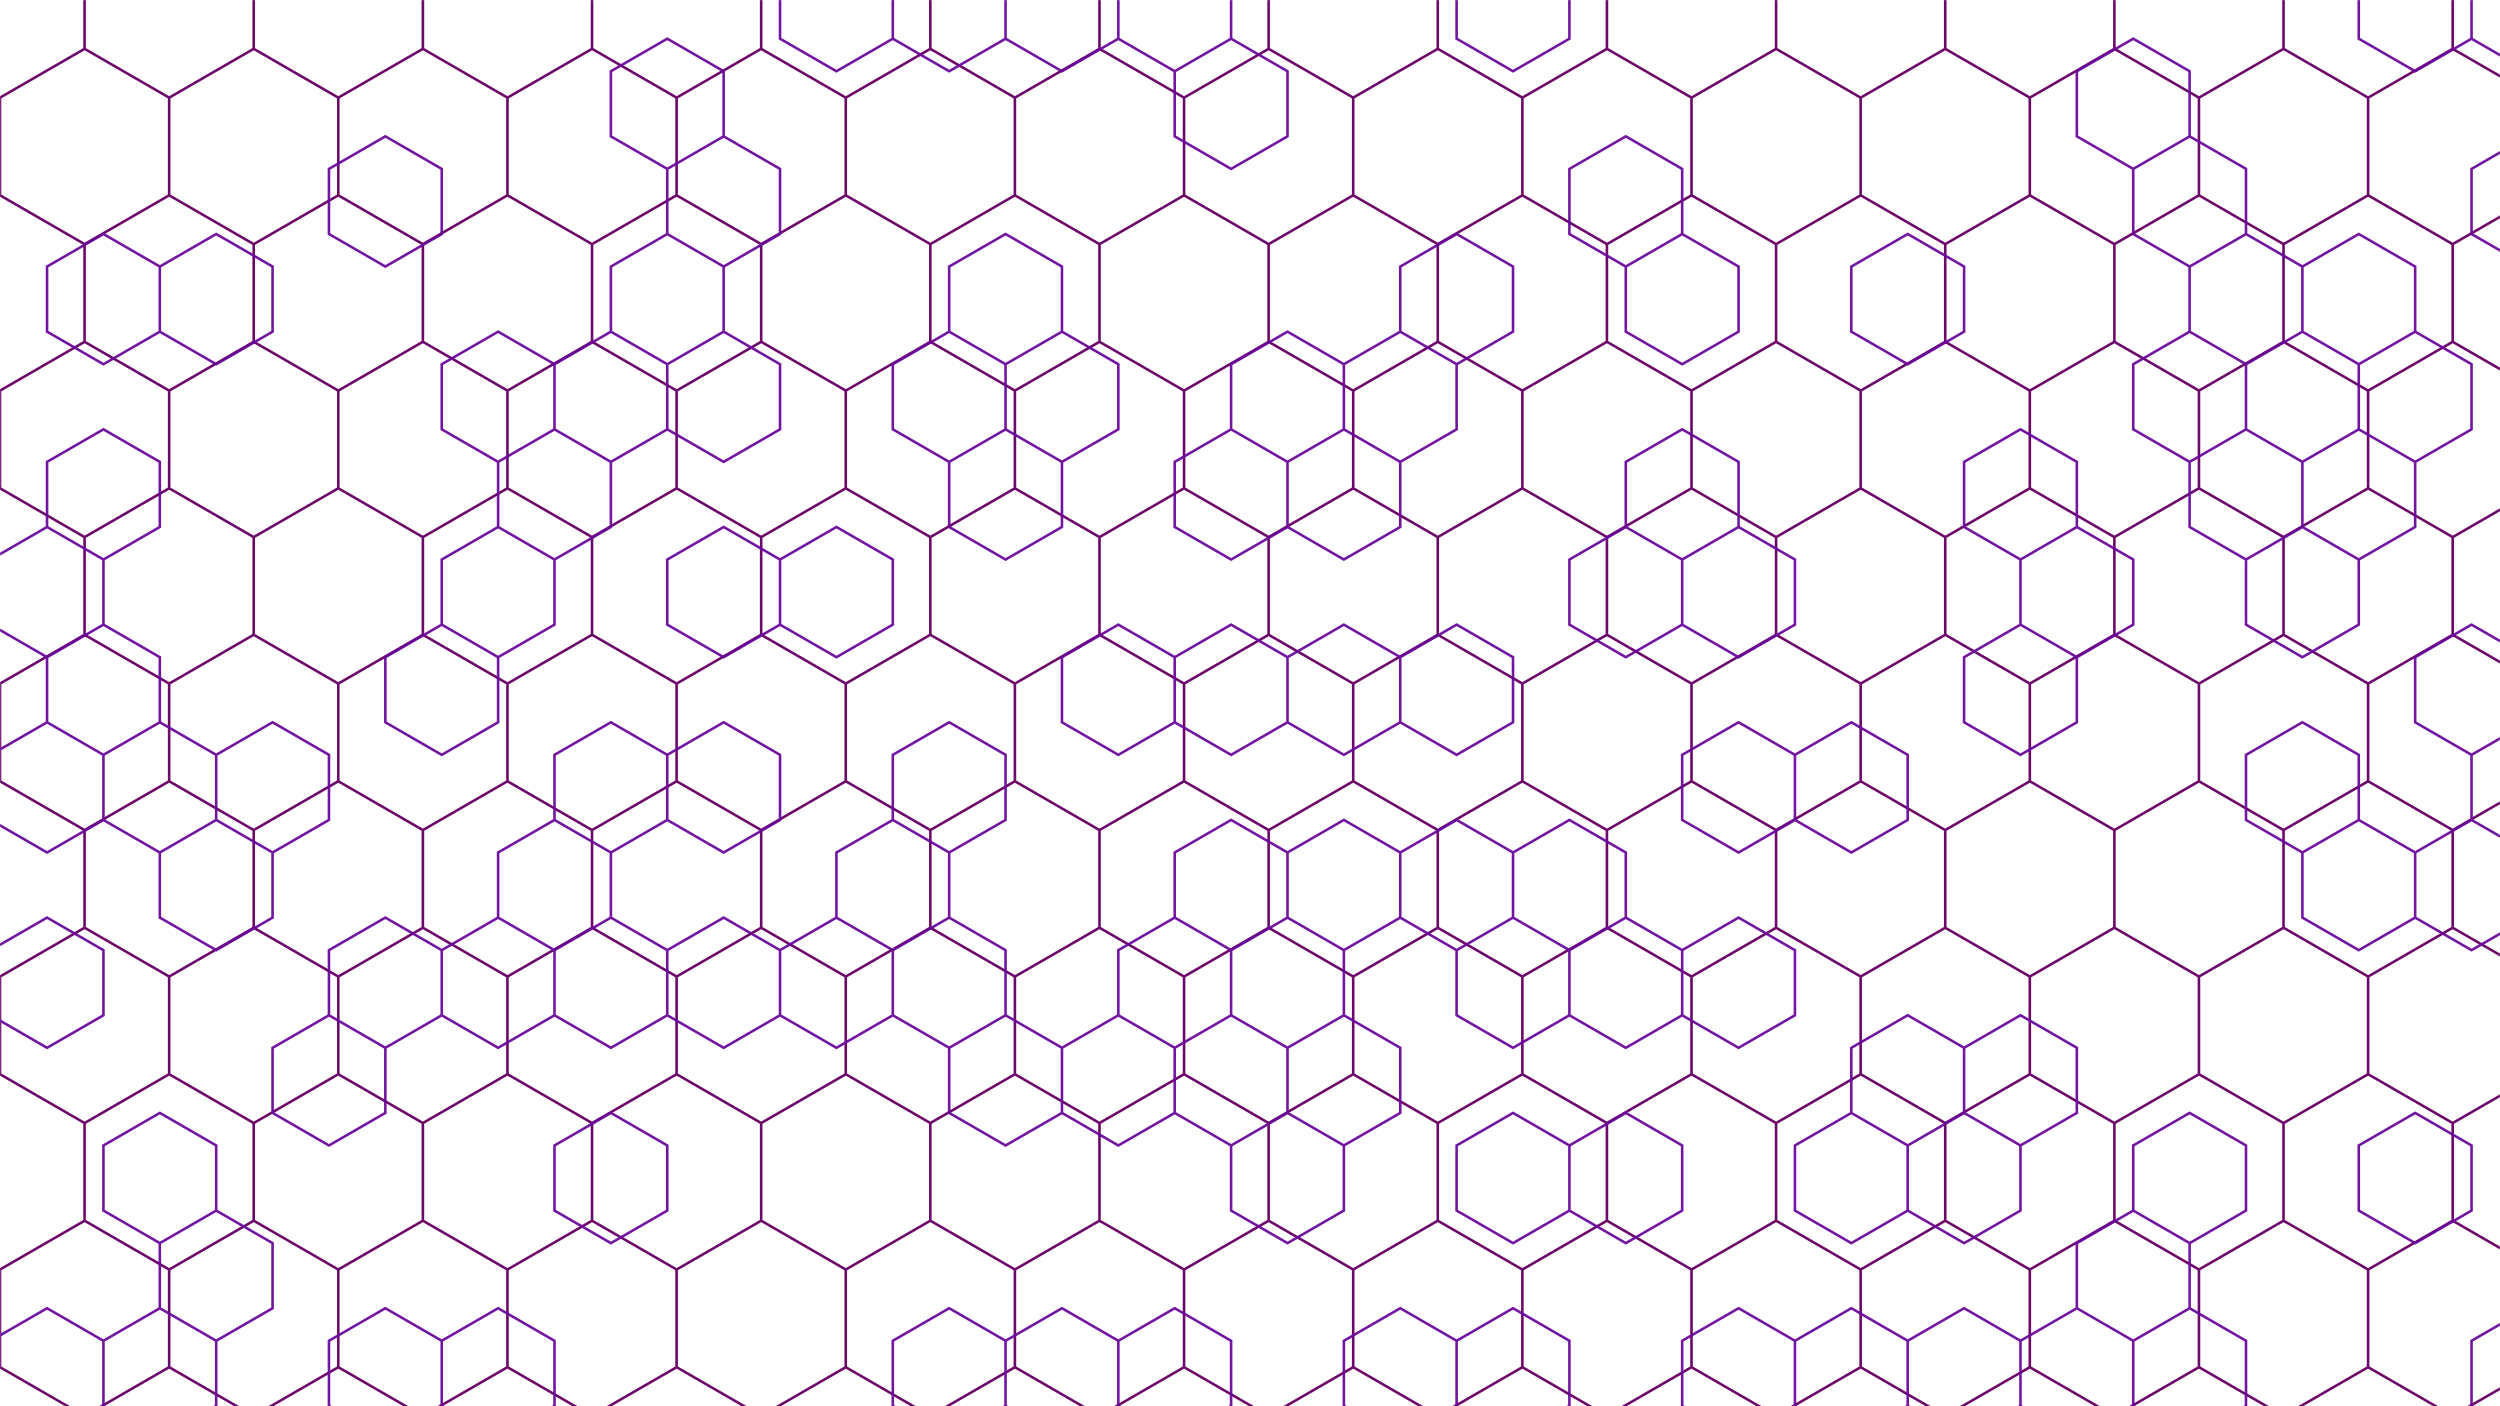 <svg xmlns="http://www.w3.org/2000/svg" version="1.1" xmlns:xlink="http://www.w3.org/1999/xlink" xmlns:svgjs="http://svgjs.dev/svgjs" width="1920" height="1080" preserveAspectRatio="none" viewBox="0 0 1920 1080"><g mask="url(&quot;#SvgjsMask1034&quot;)" fill="none"><path d="M0 -75L64.95 -37.5L64.95 37.5L0 75L-64.95 37.5L-64.95 -37.5zM64.95 37.5L129.91 75L129.91 150L64.95 187.5L0 150L0 75zM0 150L64.95 187.5L64.95 262.5L0 300L-64.95 262.5L-64.95 187.5zM64.95 262.5L129.91 300L129.91 375L64.95 412.5L0 375L0 300zM0 375L64.95 412.5L64.95 487.5L0 525L-64.95 487.5L-64.95 412.5zM64.95 487.5L129.91 525L129.91 600L64.95 637.5L0 600L0 525zM0 600L64.95 637.5L64.95 712.5L0 750L-64.95 712.5L-64.95 637.5zM64.95 712.5L129.91 750L129.91 825L64.95 862.5L0 825L0 750zM0 825L64.95 862.5L64.95 937.5L0 975L-64.95 937.5L-64.95 862.5zM64.95 937.5L129.91 975L129.91 1050L64.95 1087.5L0 1050L0 975zM0 1050L64.95 1087.5L64.95 1162.5L0 1200L-64.95 1162.5L-64.95 1087.5zM129.91 -75L194.86 -37.5L194.86 37.5L129.91 75L64.95 37.5L64.95 -37.5zM194.86 37.5L259.81 75L259.81 150L194.86 187.5L129.91 150L129.91 75zM129.91 150L194.86 187.5L194.86 262.5L129.91 300L64.95 262.5L64.95 187.5zM194.86 262.5L259.81 300L259.81 375L194.86 412.5L129.91 375L129.91 300zM129.91 375L194.86 412.5L194.86 487.5L129.91 525L64.95 487.5L64.95 412.5zM194.86 487.5L259.81 525L259.81 600L194.86 637.5L129.91 600L129.91 525zM129.91 600L194.86 637.5L194.86 712.5L129.91 750L64.95 712.5L64.95 637.5zM194.86 712.5L259.81 750L259.81 825L194.86 862.5L129.91 825L129.91 750zM129.91 825L194.86 862.5L194.86 937.5L129.91 975L64.95 937.5L64.95 862.5zM194.86 937.5L259.81 975L259.81 1050L194.86 1087.5L129.91 1050L129.91 975zM129.91 1050L194.86 1087.5L194.86 1162.5L129.91 1200L64.95 1162.5L64.95 1087.5zM259.81 -75L324.77 -37.5L324.77 37.5L259.81 75L194.86 37.5L194.86 -37.5zM324.77 37.5L389.72 75L389.72 150L324.77 187.5L259.81 150L259.81 75zM259.81 150L324.77 187.5L324.77 262.5L259.81 300L194.86 262.5L194.86 187.5zM324.77 262.5L389.72 300L389.72 375L324.77 412.5L259.81 375L259.81 300zM259.81 375L324.77 412.5L324.77 487.5L259.81 525L194.86 487.5L194.86 412.5zM324.77 487.5L389.72 525L389.72 600L324.77 637.5L259.81 600L259.81 525zM259.81 600L324.77 637.5L324.77 712.5L259.81 750L194.86 712.5L194.86 637.5zM324.77 712.5L389.72 750L389.72 825L324.77 862.5L259.81 825L259.81 750zM259.81 825L324.77 862.5L324.77 937.5L259.81 975L194.86 937.5L194.86 862.5zM324.77 937.5L389.72 975L389.72 1050L324.77 1087.5L259.81 1050L259.81 975zM259.81 1050L324.77 1087.5L324.77 1162.5L259.81 1200L194.86 1162.5L194.86 1087.5zM389.72 -75L454.68 -37.5L454.68 37.5L389.72 75L324.77 37.5L324.77 -37.5zM454.68 37.5L519.63 75L519.63 150L454.68 187.5L389.72 150L389.72 75zM389.72 150L454.68 187.5L454.68 262.5L389.72 300L324.77 262.5L324.77 187.5zM454.68 262.5L519.63 300L519.63 375L454.68 412.5L389.72 375L389.72 300zM389.72 375L454.68 412.5L454.68 487.5L389.72 525L324.77 487.5L324.77 412.5zM454.68 487.5L519.63 525L519.63 600L454.68 637.5L389.72 600L389.72 525zM389.72 600L454.68 637.5L454.68 712.5L389.72 750L324.77 712.5L324.77 637.5zM454.68 712.5L519.63 750L519.63 825L454.68 862.5L389.72 825L389.72 750zM389.72 825L454.68 862.5L454.68 937.5L389.72 975L324.77 937.5L324.77 862.5zM454.68 937.5L519.63 975L519.63 1050L454.68 1087.5L389.72 1050L389.72 975zM389.72 1050L454.68 1087.5L454.68 1162.5L389.72 1200L324.77 1162.5L324.77 1087.5zM519.63 -75L584.58 -37.5L584.58 37.5L519.63 75L454.68 37.5L454.68 -37.5zM584.58 37.5L649.54 75L649.54 150L584.58 187.5L519.63 150L519.63 75zM519.63 150L584.58 187.5L584.58 262.5L519.63 300L454.68 262.5L454.68 187.5zM584.58 262.5L649.54 300L649.54 375L584.58 412.5L519.63 375L519.63 300zM519.63 375L584.58 412.5L584.58 487.5L519.63 525L454.68 487.5L454.68 412.5zM584.58 487.5L649.54 525L649.54 600L584.58 637.5L519.63 600L519.63 525zM519.63 600L584.58 637.5L584.58 712.5L519.63 750L454.68 712.5L454.68 637.5zM584.58 712.5L649.54 750L649.54 825L584.58 862.5L519.63 825L519.63 750zM519.63 825L584.58 862.5L584.58 937.5L519.63 975L454.68 937.5L454.68 862.5zM584.58 937.5L649.54 975L649.54 1050L584.58 1087.5L519.63 1050L519.63 975zM519.63 1050L584.58 1087.5L584.58 1162.5L519.63 1200L454.68 1162.5L454.68 1087.5zM649.54 -75L714.49 -37.5L714.49 37.5L649.54 75L584.58 37.5L584.58 -37.5zM714.49 37.5L779.45 75L779.45 150L714.49 187.5L649.54 150L649.54 75zM649.54 150L714.49 187.5L714.49 262.5L649.54 300L584.58 262.5L584.58 187.5zM714.49 262.5L779.45 300L779.45 375L714.49 412.5L649.54 375L649.54 300zM649.54 375L714.49 412.5L714.49 487.5L649.54 525L584.58 487.5L584.58 412.5zM714.49 487.5L779.45 525L779.45 600L714.49 637.5L649.54 600L649.54 525zM649.54 600L714.49 637.5L714.49 712.5L649.54 750L584.58 712.5L584.58 637.5zM714.49 712.5L779.45 750L779.45 825L714.49 862.5L649.54 825L649.54 750zM649.54 825L714.49 862.5L714.49 937.5L649.54 975L584.58 937.5L584.58 862.5zM714.49 937.5L779.45 975L779.45 1050L714.49 1087.5L649.54 1050L649.54 975zM649.54 1050L714.49 1087.5L714.49 1162.5L649.54 1200L584.58 1162.5L584.58 1087.5zM779.44 -75L844.4 -37.5L844.4 37.5L779.44 75L714.49 37.5L714.49 -37.5zM844.4 37.5L909.35 75L909.35 150L844.4 187.5L779.44 150L779.44 75zM779.44 150L844.4 187.5L844.4 262.5L779.44 300L714.49 262.5L714.49 187.5zM844.4 262.5L909.35 300L909.35 375L844.4 412.5L779.44 375L779.44 300zM779.44 375L844.4 412.5L844.4 487.5L779.44 525L714.49 487.5L714.49 412.5zM844.4 487.5L909.35 525L909.35 600L844.4 637.5L779.44 600L779.44 525zM779.44 600L844.4 637.5L844.4 712.5L779.44 750L714.49 712.5L714.49 637.5zM844.4 712.5L909.35 750L909.35 825L844.4 862.5L779.44 825L779.44 750zM779.44 825L844.4 862.5L844.4 937.5L779.44 975L714.49 937.5L714.49 862.5zM844.4 937.5L909.35 975L909.35 1050L844.4 1087.5L779.44 1050L779.44 975zM779.44 1050L844.4 1087.5L844.4 1162.5L779.44 1200L714.49 1162.5L714.49 1087.5zM909.35 -75L974.31 -37.5L974.31 37.5L909.35 75L844.4 37.5L844.4 -37.5zM974.31 37.5L1039.26 75L1039.26 150L974.31 187.5L909.35 150L909.35 75zM909.35 150L974.31 187.5L974.31 262.5L909.35 300L844.4 262.5L844.4 187.5zM974.31 262.5L1039.26 300L1039.26 375L974.31 412.5L909.35 375L909.35 300zM909.35 375L974.31 412.5L974.31 487.5L909.35 525L844.4 487.5L844.4 412.5zM974.31 487.5L1039.26 525L1039.26 600L974.31 637.5L909.35 600L909.35 525zM909.35 600L974.31 637.5L974.31 712.5L909.35 750L844.4 712.5L844.4 637.5zM974.31 712.5L1039.26 750L1039.26 825L974.31 862.5L909.35 825L909.35 750zM909.35 825L974.31 862.5L974.31 937.5L909.35 975L844.4 937.5L844.4 862.5zM974.31 937.5L1039.26 975L1039.26 1050L974.31 1087.5L909.35 1050L909.35 975zM909.35 1050L974.31 1087.5L974.31 1162.5L909.35 1200L844.4 1162.5L844.4 1087.5zM1039.26 -75L1104.21 -37.5L1104.21 37.5L1039.26 75L974.31 37.5L974.31 -37.5zM1104.21 37.5L1169.17 75L1169.17 150L1104.21 187.5L1039.26 150L1039.26 75zM1039.26 150L1104.21 187.5L1104.21 262.5L1039.26 300L974.31 262.5L974.31 187.5zM1104.21 262.5L1169.17 300L1169.17 375L1104.21 412.5L1039.26 375L1039.26 300zM1039.26 375L1104.21 412.5L1104.21 487.5L1039.26 525L974.31 487.5L974.31 412.5zM1104.21 487.5L1169.17 525L1169.17 600L1104.21 637.5L1039.26 600L1039.26 525zM1039.26 600L1104.21 637.5L1104.21 712.5L1039.26 750L974.31 712.5L974.31 637.5zM1104.21 712.5L1169.17 750L1169.17 825L1104.21 862.5L1039.26 825L1039.26 750zM1039.26 825L1104.21 862.5L1104.21 937.5L1039.26 975L974.31 937.5L974.31 862.5zM1104.21 937.5L1169.17 975L1169.17 1050L1104.21 1087.5L1039.26 1050L1039.26 975zM1039.26 1050L1104.21 1087.5L1104.21 1162.5L1039.26 1200L974.31 1162.5L974.31 1087.5zM1169.17 -75L1234.12 -37.5L1234.12 37.5L1169.17 75L1104.21 37.5L1104.21 -37.5zM1234.12 37.5L1299.07 75L1299.07 150L1234.12 187.5L1169.17 150L1169.17 75zM1169.17 150L1234.12 187.5L1234.12 262.5L1169.17 300L1104.21 262.5L1104.21 187.5zM1234.12 262.5L1299.07 300L1299.07 375L1234.12 412.5L1169.17 375L1169.17 300zM1169.17 375L1234.12 412.5L1234.12 487.5L1169.17 525L1104.21 487.5L1104.21 412.5zM1234.12 487.5L1299.07 525L1299.07 600L1234.12 637.5L1169.17 600L1169.17 525zM1169.17 600L1234.12 637.5L1234.12 712.5L1169.17 750L1104.21 712.5L1104.21 637.5zM1234.12 712.5L1299.07 750L1299.07 825L1234.12 862.5L1169.17 825L1169.17 750zM1169.17 825L1234.12 862.5L1234.12 937.5L1169.17 975L1104.21 937.5L1104.21 862.5zM1234.12 937.5L1299.07 975L1299.07 1050L1234.12 1087.5L1169.17 1050L1169.17 975zM1169.17 1050L1234.12 1087.5L1234.12 1162.5L1169.17 1200L1104.21 1162.5L1104.21 1087.5zM1299.08 -75L1364.03 -37.5L1364.03 37.5L1299.08 75L1234.12 37.5L1234.12 -37.5zM1364.03 37.5L1428.98 75L1428.98 150L1364.03 187.5L1299.08 150L1299.08 75zM1299.08 150L1364.03 187.5L1364.03 262.5L1299.08 300L1234.12 262.5L1234.12 187.5zM1364.03 262.5L1428.98 300L1428.98 375L1364.03 412.5L1299.08 375L1299.08 300zM1299.08 375L1364.03 412.5L1364.03 487.5L1299.08 525L1234.12 487.5L1234.12 412.5zM1364.03 487.5L1428.98 525L1428.98 600L1364.03 637.5L1299.08 600L1299.08 525zM1299.08 600L1364.03 637.5L1364.03 712.5L1299.08 750L1234.12 712.5L1234.12 637.5zM1364.03 712.5L1428.98 750L1428.98 825L1364.03 862.5L1299.08 825L1299.08 750zM1299.08 825L1364.03 862.5L1364.03 937.5L1299.08 975L1234.12 937.5L1234.12 862.5zM1364.03 937.5L1428.98 975L1428.98 1050L1364.03 1087.5L1299.08 1050L1299.08 975zM1299.08 1050L1364.03 1087.5L1364.03 1162.5L1299.08 1200L1234.12 1162.5L1234.12 1087.5zM1428.98 -75L1493.94 -37.5L1493.94 37.5L1428.98 75L1364.03 37.5L1364.03 -37.5zM1493.94 37.5L1558.89 75L1558.89 150L1493.94 187.5L1428.98 150L1428.98 75zM1428.98 150L1493.94 187.5L1493.94 262.5L1428.98 300L1364.03 262.5L1364.03 187.5zM1493.94 262.5L1558.89 300L1558.89 375L1493.94 412.5L1428.98 375L1428.98 300zM1428.98 375L1493.94 412.5L1493.94 487.5L1428.98 525L1364.03 487.5L1364.03 412.5zM1493.94 487.5L1558.89 525L1558.89 600L1493.94 637.5L1428.98 600L1428.98 525zM1428.98 600L1493.94 637.5L1493.94 712.5L1428.98 750L1364.03 712.5L1364.03 637.5zM1493.94 712.5L1558.89 750L1558.89 825L1493.94 862.5L1428.98 825L1428.98 750zM1428.98 825L1493.94 862.5L1493.94 937.5L1428.98 975L1364.03 937.5L1364.03 862.5zM1493.94 937.5L1558.89 975L1558.89 1050L1493.94 1087.5L1428.98 1050L1428.98 975zM1428.98 1050L1493.94 1087.5L1493.94 1162.5L1428.98 1200L1364.03 1162.5L1364.03 1087.5zM1558.89 -75L1623.84 -37.5L1623.84 37.5L1558.89 75L1493.94 37.5L1493.94 -37.5zM1623.84 37.5L1688.8 75L1688.8 150L1623.84 187.5L1558.89 150L1558.89 75zM1558.89 150L1623.84 187.5L1623.84 262.5L1558.89 300L1493.94 262.5L1493.94 187.5zM1623.84 262.5L1688.8 300L1688.8 375L1623.84 412.5L1558.89 375L1558.89 300zM1558.89 375L1623.84 412.5L1623.84 487.5L1558.89 525L1493.94 487.5L1493.94 412.5zM1623.84 487.5L1688.8 525L1688.8 600L1623.84 637.5L1558.89 600L1558.89 525zM1558.89 600L1623.84 637.5L1623.84 712.5L1558.89 750L1493.94 712.5L1493.94 637.5zM1623.84 712.5L1688.8 750L1688.8 825L1623.84 862.5L1558.89 825L1558.89 750zM1558.89 825L1623.84 862.5L1623.84 937.5L1558.89 975L1493.94 937.5L1493.94 862.5zM1623.84 937.5L1688.8 975L1688.8 1050L1623.84 1087.5L1558.89 1050L1558.89 975zM1558.89 1050L1623.84 1087.5L1623.84 1162.5L1558.89 1200L1493.94 1162.5L1493.94 1087.5zM1688.8 -75L1753.75 -37.5L1753.75 37.5L1688.8 75L1623.84 37.5L1623.84 -37.5zM1753.75 37.5L1818.7 75L1818.7 150L1753.75 187.5L1688.8 150L1688.8 75zM1688.8 150L1753.75 187.5L1753.75 262.5L1688.8 300L1623.84 262.5L1623.84 187.5zM1753.75 262.5L1818.7 300L1818.7 375L1753.75 412.5L1688.8 375L1688.8 300zM1688.8 375L1753.75 412.5L1753.75 487.5L1688.8 525L1623.84 487.5L1623.84 412.5zM1753.75 487.5L1818.7 525L1818.7 600L1753.75 637.5L1688.8 600L1688.8 525zM1688.8 600L1753.75 637.5L1753.75 712.5L1688.8 750L1623.84 712.5L1623.84 637.5zM1753.75 712.5L1818.7 750L1818.7 825L1753.75 862.5L1688.8 825L1688.8 750zM1688.8 825L1753.75 862.5L1753.75 937.5L1688.8 975L1623.84 937.5L1623.84 862.5zM1753.75 937.5L1818.7 975L1818.7 1050L1753.75 1087.5L1688.8 1050L1688.8 975zM1688.8 1050L1753.75 1087.5L1753.75 1162.5L1688.8 1200L1623.84 1162.5L1623.84 1087.5zM1818.7 -75L1883.66 -37.5L1883.66 37.5L1818.7 75L1753.75 37.5L1753.75 -37.5zM1883.66 37.5L1948.61 75L1948.61 150L1883.66 187.5L1818.7 150L1818.7 75zM1818.7 150L1883.66 187.5L1883.66 262.5L1818.7 300L1753.75 262.5L1753.75 187.5zM1883.66 262.5L1948.61 300L1948.61 375L1883.66 412.5L1818.7 375L1818.7 300zM1818.7 375L1883.66 412.5L1883.66 487.5L1818.7 525L1753.75 487.5L1753.75 412.5zM1883.66 487.5L1948.61 525L1948.61 600L1883.66 637.5L1818.7 600L1818.7 525zM1818.7 600L1883.66 637.5L1883.66 712.5L1818.7 750L1753.75 712.5L1753.75 637.5zM1883.66 712.5L1948.61 750L1948.61 825L1883.66 862.5L1818.7 825L1818.7 750zM1818.7 825L1883.66 862.5L1883.66 937.5L1818.7 975L1753.75 937.5L1753.75 862.5zM1883.66 937.5L1948.61 975L1948.61 1050L1883.66 1087.5L1818.7 1050L1818.7 975zM1818.7 1050L1883.66 1087.5L1883.66 1162.5L1818.7 1200L1753.75 1162.5L1753.75 1087.5z" stroke="rgba(109, 8, 107, 1)" stroke-width="2"></path><path d="M79.43 179.72L122.74 204.72L122.74 254.72L79.43 279.72L36.13 254.72L36.13 204.72zM79.43 329.72L122.74 354.72L122.74 404.72L79.43 429.72L36.13 404.72L36.13 354.72zM36.13 404.72L79.43 429.72L79.43 479.72L36.13 504.72L-7.17 479.72L-7.17 429.72zM79.43 479.72L122.74 504.72L122.74 554.72L79.43 579.72L36.13 554.72L36.13 504.72zM36.13 554.72L79.43 579.72L79.43 629.72L36.13 654.72L-7.17 629.72L-7.17 579.72zM36.13 704.72L79.43 729.72L79.43 779.72L36.13 804.72L-7.17 779.72L-7.17 729.72zM36.13 1004.72L79.43 1029.72L79.43 1079.72L36.13 1104.72L-7.17 1079.72L-7.17 1029.72zM166.04 179.72L209.34 204.72L209.34 254.72L166.04 279.72L122.74 254.72L122.74 204.72zM122.74 554.72L166.04 579.72L166.04 629.72L122.74 654.72L79.43 629.72L79.43 579.72zM166.04 629.72L209.34 654.72L209.34 704.72L166.04 729.72L122.74 704.72L122.74 654.72zM122.74 854.72L166.04 879.72L166.04 929.72L122.74 954.72L79.43 929.72L79.43 879.72zM166.04 929.72L209.34 954.72L209.34 1004.72L166.04 1029.72L122.74 1004.72L122.74 954.72zM122.74 1004.72L166.04 1029.72L166.04 1079.72L122.74 1104.72L79.43 1079.72L79.43 1029.72zM209.34 554.72L252.64 579.72L252.64 629.72L209.34 654.72L166.04 629.72L166.04 579.72zM252.64 779.72L295.94 804.72L295.94 854.72L252.64 879.72L209.34 854.72L209.34 804.72zM295.94 104.72L339.25 129.72L339.25 179.72L295.94 204.72L252.64 179.72L252.64 129.72zM339.25 479.72L382.55 504.72L382.55 554.72L339.25 579.72L295.94 554.72L295.94 504.72zM295.94 704.72L339.25 729.72L339.25 779.72L295.94 804.72L252.64 779.72L252.64 729.72zM295.94 1004.72L339.25 1029.72L339.25 1079.72L295.94 1104.72L252.64 1079.72L252.64 1029.72zM382.55 254.72L425.85 279.72L425.85 329.72L382.55 354.72L339.25 329.72L339.25 279.72zM425.85 329.72L469.16 354.72L469.16 404.72L425.85 429.72L382.55 404.72L382.55 354.72zM382.55 404.72L425.85 429.72L425.85 479.72L382.55 504.72L339.25 479.72L339.25 429.72zM425.85 629.72L469.16 654.72L469.16 704.72L425.85 729.72L382.55 704.72L382.55 654.72zM382.55 704.72L425.85 729.72L425.85 779.72L382.55 804.72L339.25 779.72L339.25 729.72zM382.55 1004.72L425.85 1029.72L425.85 1079.72L382.55 1104.72L339.25 1079.72L339.25 1029.72zM512.46 29.72L555.76 54.72L555.76 104.72L512.46 129.72L469.16 104.72L469.16 54.72zM512.46 179.72L555.76 204.72L555.76 254.72L512.46 279.72L469.16 254.72L469.16 204.72zM469.16 254.72L512.46 279.72L512.46 329.72L469.16 354.72L425.85 329.72L425.85 279.72zM469.16 554.72L512.46 579.72L512.46 629.72L469.16 654.72L425.85 629.72L425.85 579.72zM469.16 704.72L512.46 729.72L512.46 779.72L469.16 804.72L425.85 779.72L425.85 729.72zM469.16 854.72L512.46 879.72L512.46 929.72L469.16 954.72L425.85 929.72L425.85 879.72zM555.76 104.72L599.06 129.72L599.06 179.72L555.76 204.72L512.46 179.72L512.46 129.72zM555.76 254.72L599.06 279.72L599.06 329.72L555.76 354.72L512.46 329.72L512.46 279.72zM555.76 404.72L599.06 429.72L599.06 479.72L555.76 504.72L512.46 479.72L512.46 429.72zM555.76 554.72L599.06 579.72L599.06 629.72L555.76 654.72L512.46 629.72L512.46 579.72zM555.76 704.72L599.06 729.72L599.06 779.72L555.76 804.72L512.46 779.72L512.46 729.72zM642.37 -45.28L685.67 -20.28L685.67 29.72L642.37 54.72L599.06 29.72L599.06 -20.28zM642.37 404.72L685.67 429.72L685.67 479.72L642.37 504.72L599.06 479.72L599.06 429.72zM685.67 629.72L728.97 654.72L728.97 704.72L685.67 729.72L642.37 704.72L642.37 654.72zM642.37 704.72L685.67 729.72L685.67 779.72L642.37 804.72L599.06 779.72L599.06 729.72zM728.97 -45.28L772.27 -20.28L772.27 29.72L728.97 54.72L685.67 29.72L685.67 -20.28zM772.27 179.72L815.58 204.72L815.58 254.72L772.27 279.72L728.97 254.72L728.97 204.72zM728.97 254.72L772.27 279.72L772.27 329.72L728.97 354.72L685.67 329.72L685.67 279.72zM772.27 329.72L815.58 354.72L815.58 404.72L772.27 429.72L728.97 404.72L728.97 354.72zM728.97 554.72L772.27 579.72L772.27 629.72L728.97 654.72L685.67 629.72L685.67 579.72zM728.97 704.72L772.27 729.72L772.27 779.72L728.97 804.72L685.67 779.72L685.67 729.72zM772.27 779.72L815.58 804.72L815.58 854.72L772.27 879.72L728.97 854.72L728.97 804.72zM728.97 1004.72L772.27 1029.72L772.27 1079.72L728.97 1104.72L685.67 1079.72L685.67 1029.72zM815.58 -45.28L858.88 -20.28L858.88 29.72L815.58 54.72L772.27 29.72L772.27 -20.28zM815.58 254.72L858.88 279.72L858.88 329.72L815.58 354.72L772.27 329.72L772.27 279.72zM858.88 479.72L902.18 504.72L902.18 554.72L858.88 579.72L815.58 554.72L815.58 504.72zM858.88 779.72L902.18 804.72L902.18 854.72L858.88 879.72L815.58 854.72L815.58 804.72zM815.58 1004.72L858.88 1029.72L858.88 1079.72L815.58 1104.72L772.27 1079.72L772.27 1029.72zM902.18 -45.28L945.48 -20.28L945.48 29.72L902.18 54.72L858.88 29.72L858.88 -20.28zM945.48 29.72L988.79 54.72L988.79 104.72L945.48 129.72L902.18 104.72L902.18 54.72zM945.48 329.72L988.79 354.72L988.79 404.72L945.48 429.72L902.18 404.72L902.18 354.72zM945.48 479.72L988.79 504.72L988.79 554.72L945.48 579.72L902.18 554.72L902.18 504.72zM945.48 629.72L988.79 654.72L988.79 704.72L945.48 729.72L902.18 704.72L902.18 654.72zM902.18 704.72L945.48 729.72L945.48 779.72L902.18 804.72L858.88 779.72L858.88 729.72zM945.48 779.72L988.79 804.72L988.79 854.72L945.48 879.72L902.18 854.72L902.18 804.72zM902.18 1004.72L945.48 1029.72L945.48 1079.72L902.18 1104.72L858.88 1079.72L858.88 1029.72zM988.79 254.72L1032.09 279.72L1032.09 329.72L988.79 354.72L945.48 329.72L945.48 279.72zM1032.09 329.72L1075.39 354.72L1075.39 404.72L1032.09 429.72L988.79 404.72L988.79 354.72zM1032.09 479.72L1075.39 504.72L1075.39 554.72L1032.09 579.72L988.79 554.72L988.79 504.72zM1032.09 629.72L1075.39 654.72L1075.39 704.72L1032.09 729.72L988.79 704.72L988.79 654.72zM988.79 704.72L1032.09 729.72L1032.09 779.72L988.79 804.72L945.48 779.72L945.48 729.72zM1032.09 779.72L1075.39 804.72L1075.39 854.72L1032.09 879.72L988.79 854.72L988.79 804.72zM988.79 854.72L1032.09 879.72L1032.09 929.72L988.79 954.72L945.48 929.72L945.48 879.72zM1118.69 179.72L1162 204.72L1162 254.72L1118.69 279.72L1075.39 254.72L1075.39 204.72zM1075.39 254.72L1118.69 279.72L1118.69 329.72L1075.39 354.72L1032.09 329.72L1032.09 279.72zM1118.69 479.72L1162 504.72L1162 554.72L1118.69 579.72L1075.39 554.72L1075.39 504.72zM1118.69 629.72L1162 654.72L1162 704.72L1118.69 729.72L1075.39 704.72L1075.39 654.72zM1075.39 1004.72L1118.69 1029.72L1118.69 1079.72L1075.39 1104.72L1032.09 1079.72L1032.09 1029.72zM1162 -45.28L1205.3 -20.28L1205.3 29.72L1162 54.72L1118.69 29.72L1118.69 -20.28zM1205.3 629.72L1248.6 654.72L1248.6 704.72L1205.3 729.72L1162 704.72L1162 654.72zM1162 704.72L1205.3 729.72L1205.3 779.72L1162 804.72L1118.69 779.72L1118.69 729.72zM1162 854.72L1205.3 879.72L1205.3 929.72L1162 954.72L1118.69 929.72L1118.69 879.72zM1162 1004.72L1205.3 1029.72L1205.3 1079.72L1162 1104.72L1118.69 1079.72L1118.69 1029.72zM1248.6 104.72L1291.9 129.72L1291.9 179.72L1248.6 204.72L1205.3 179.72L1205.3 129.72zM1291.9 179.72L1335.21 204.72L1335.21 254.72L1291.9 279.72L1248.6 254.72L1248.6 204.72zM1291.9 329.72L1335.21 354.72L1335.21 404.72L1291.9 429.72L1248.6 404.72L1248.6 354.72zM1248.6 404.72L1291.9 429.72L1291.9 479.72L1248.6 504.72L1205.3 479.72L1205.3 429.72zM1248.6 704.72L1291.9 729.72L1291.9 779.72L1248.6 804.72L1205.3 779.72L1205.3 729.72zM1248.6 854.72L1291.9 879.72L1291.9 929.72L1248.6 954.72L1205.3 929.72L1205.3 879.72zM1335.21 404.72L1378.51 429.72L1378.51 479.72L1335.21 504.72L1291.9 479.72L1291.9 429.72zM1335.21 554.72L1378.51 579.72L1378.51 629.72L1335.21 654.72L1291.9 629.72L1291.9 579.72zM1335.21 704.72L1378.51 729.72L1378.51 779.72L1335.21 804.72L1291.9 779.72L1291.9 729.72zM1335.21 1004.72L1378.51 1029.72L1378.51 1079.72L1335.21 1104.72L1291.9 1079.72L1291.9 1029.72zM1465.11 179.72L1508.42 204.72L1508.42 254.72L1465.11 279.72L1421.81 254.72L1421.81 204.72zM1421.81 554.72L1465.11 579.72L1465.11 629.72L1421.81 654.72L1378.51 629.72L1378.51 579.72zM1465.11 779.72L1508.42 804.72L1508.42 854.72L1465.11 879.72L1421.81 854.72L1421.81 804.72zM1421.81 854.72L1465.11 879.72L1465.11 929.72L1421.81 954.72L1378.51 929.72L1378.51 879.72zM1421.81 1004.72L1465.11 1029.72L1465.11 1079.72L1421.81 1104.72L1378.51 1079.72L1378.51 1029.72zM1551.72 329.72L1595.02 354.72L1595.02 404.72L1551.72 429.72L1508.42 404.72L1508.42 354.72zM1551.72 479.72L1595.02 504.72L1595.02 554.72L1551.72 579.72L1508.42 554.72L1508.42 504.72zM1551.72 779.72L1595.02 804.72L1595.02 854.72L1551.72 879.72L1508.42 854.72L1508.42 804.72zM1508.42 854.72L1551.72 879.72L1551.72 929.72L1508.42 954.72L1465.11 929.72L1465.11 879.72zM1508.42 1004.72L1551.72 1029.72L1551.72 1079.72L1508.42 1104.72L1465.11 1079.72L1465.11 1029.72zM1638.32 29.72L1681.63 54.72L1681.63 104.72L1638.32 129.72L1595.02 104.72L1595.02 54.72zM1595.02 404.72L1638.32 429.72L1638.32 479.72L1595.02 504.72L1551.72 479.72L1551.72 429.72zM1638.32 929.72L1681.63 954.72L1681.63 1004.72L1638.32 1029.72L1595.02 1004.72L1595.02 954.72zM1595.02 1004.72L1638.32 1029.72L1638.32 1079.72L1595.02 1104.72L1551.72 1079.72L1551.72 1029.72zM1681.63 104.72L1724.93 129.72L1724.93 179.72L1681.63 204.72L1638.32 179.72L1638.32 129.72zM1724.93 179.72L1768.23 204.72L1768.23 254.72L1724.93 279.72L1681.63 254.72L1681.63 204.72zM1681.63 254.72L1724.93 279.72L1724.93 329.72L1681.63 354.72L1638.32 329.72L1638.32 279.72zM1724.93 329.72L1768.23 354.72L1768.23 404.72L1724.93 429.72L1681.63 404.72L1681.63 354.72zM1681.63 854.72L1724.93 879.72L1724.93 929.72L1681.63 954.72L1638.32 929.72L1638.32 879.72zM1681.63 1004.72L1724.93 1029.72L1724.93 1079.72L1681.63 1104.72L1638.32 1079.72L1638.32 1029.72zM1811.53 179.72L1854.84 204.72L1854.84 254.72L1811.53 279.72L1768.23 254.72L1768.23 204.72zM1811.53 329.72L1854.84 354.72L1854.84 404.72L1811.53 429.72L1768.23 404.72L1768.23 354.72zM1768.23 404.72L1811.53 429.72L1811.53 479.72L1768.23 504.72L1724.93 479.72L1724.93 429.72zM1768.23 554.72L1811.53 579.72L1811.53 629.72L1768.23 654.72L1724.93 629.72L1724.93 579.72zM1811.53 629.72L1854.84 654.72L1854.84 704.72L1811.53 729.72L1768.23 704.72L1768.23 654.72zM1854.84 -45.28L1898.14 -20.28L1898.14 29.72L1854.84 54.72L1811.53 29.72L1811.53 -20.28zM1854.84 254.72L1898.14 279.72L1898.14 329.72L1854.84 354.72L1811.53 329.72L1811.53 279.72zM1898.14 479.72L1941.44 504.72L1941.44 554.72L1898.14 579.72L1854.84 554.72L1854.84 504.72zM1898.14 629.72L1941.44 654.72L1941.44 704.72L1898.14 729.72L1854.84 704.72L1854.84 654.72zM1854.84 854.72L1898.14 879.72L1898.14 929.72L1854.84 954.72L1811.53 929.72L1811.53 879.72zM1941.44 -45.28L1984.74 -20.28L1984.74 29.72L1941.44 54.72L1898.14 29.72L1898.14 -20.28zM1984.74 29.72L2028.05 54.72L2028.05 104.72L1984.74 129.72L1941.44 104.72L1941.44 54.72zM1941.44 104.72L1984.74 129.72L1984.74 179.72L1941.44 204.72L1898.14 179.72L1898.14 129.72zM1984.74 179.72L2028.05 204.72L2028.05 254.72L1984.74 279.72L1941.44 254.72L1941.44 204.72zM1941.44 554.72L1984.74 579.72L1984.74 629.72L1941.44 654.72L1898.14 629.72L1898.14 579.72zM1941.44 1004.72L1984.74 1029.72L1984.74 1079.72L1941.44 1104.72L1898.14 1079.72L1898.14 1029.72z" stroke="rgba(104, 6, 156, 0.93)" stroke-width="2"></path></g><defs><mask id="SvgjsMask1034"><rect width="1920" height="1080" fill="#ffffff"></rect></mask></defs></svg>